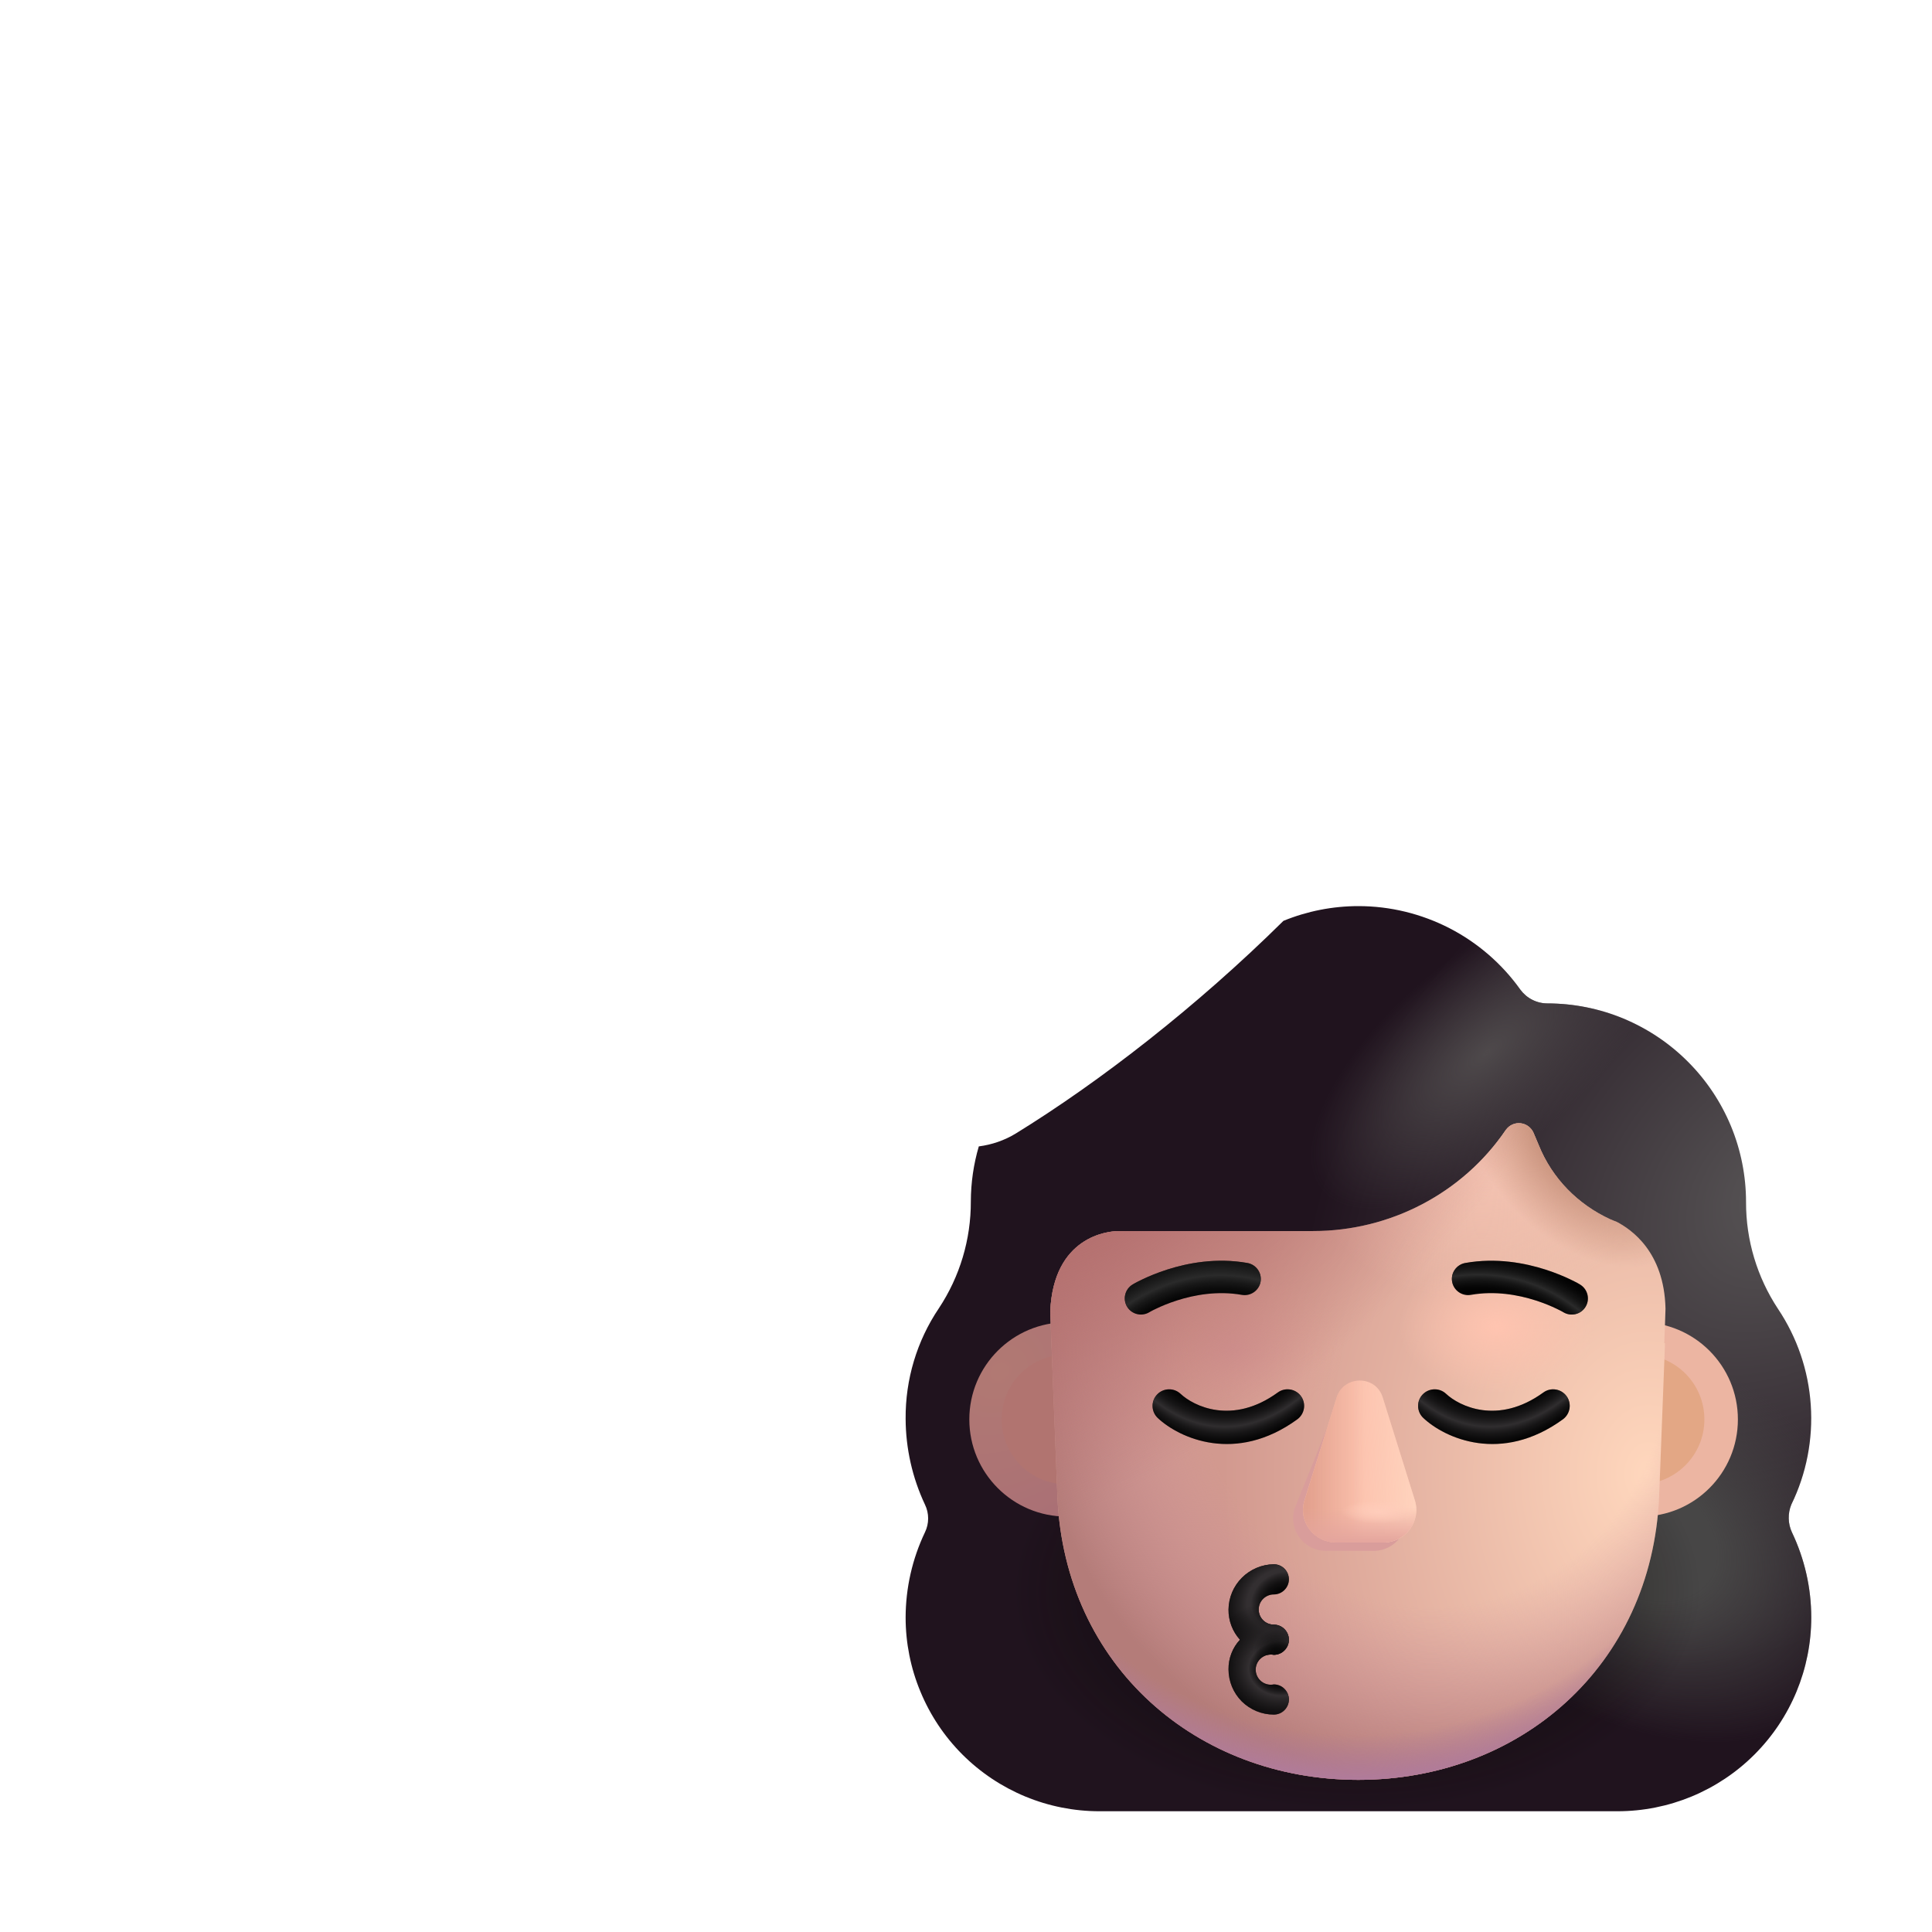 <svg width="32" height="32" viewBox="0 0 32 32" fill="none" xmlns="http://www.w3.org/2000/svg">
<path d="M16.212 18.988C16.428 18.96 16.636 18.889 16.822 18.776C18.211 17.921 19.821 16.673 21.258 15.252C21.652 15.091 22.073 15.008 22.5 15.008C23.025 15.008 23.541 15.134 24.008 15.374C24.474 15.614 24.876 15.963 25.18 16.39C25.232 16.461 25.299 16.519 25.378 16.559C25.456 16.599 25.542 16.62 25.63 16.62C26.062 16.62 26.49 16.705 26.889 16.87C27.288 17.036 27.651 17.278 27.956 17.584C28.262 17.889 28.504 18.252 28.67 18.651C28.835 19.05 28.92 19.478 28.92 19.91C28.918 20.539 29.103 21.155 29.45 21.68C29.767 22.154 29.954 22.702 29.992 23.271C30.031 23.839 29.92 24.408 29.67 24.92C29.64 24.993 29.625 25.072 29.627 25.151C29.628 25.23 29.647 25.308 29.68 25.38C29.89 25.82 30 26.302 30 26.79C30 27.641 29.662 28.458 29.06 29.06C28.458 29.662 27.642 30 26.79 30H18.21C17.789 30 17.371 29.917 16.982 29.756C16.592 29.594 16.238 29.358 15.94 29.06C15.642 28.762 15.406 28.408 15.245 28.018C15.083 27.629 15 27.212 15 26.79C15.001 26.302 15.11 25.82 15.32 25.38C15.355 25.308 15.373 25.23 15.373 25.15C15.373 25.07 15.355 24.992 15.32 24.92C15.111 24.476 15.002 23.991 15 23.5C14.995 22.849 15.186 22.21 15.55 21.67C15.898 21.145 16.082 20.529 16.08 19.9C16.081 19.588 16.126 19.281 16.212 18.988Z" fill="url(#paint0_radial_4552_40060)"/>
<path d="M16.212 18.988C16.428 18.96 16.636 18.889 16.822 18.776C18.211 17.921 19.821 16.673 21.258 15.252C21.652 15.091 22.073 15.008 22.5 15.008C23.025 15.008 23.541 15.134 24.008 15.374C24.474 15.614 24.876 15.963 25.18 16.39C25.232 16.461 25.299 16.519 25.378 16.559C25.456 16.599 25.542 16.62 25.63 16.62C26.062 16.62 26.49 16.705 26.889 16.87C27.288 17.036 27.651 17.278 27.956 17.584C28.262 17.889 28.504 18.252 28.67 18.651C28.835 19.05 28.92 19.478 28.92 19.91C28.918 20.539 29.103 21.155 29.45 21.68C29.767 22.154 29.954 22.702 29.992 23.271C30.031 23.839 29.92 24.408 29.67 24.92C29.64 24.993 29.625 25.072 29.627 25.151C29.628 25.23 29.647 25.308 29.68 25.38C29.89 25.82 30 26.302 30 26.79C30 27.641 29.662 28.458 29.06 29.06C28.458 29.662 27.642 30 26.79 30H18.21C17.789 30 17.371 29.917 16.982 29.756C16.592 29.594 16.238 29.358 15.94 29.06C15.642 28.762 15.406 28.408 15.245 28.018C15.083 27.629 15 27.212 15 26.79C15.001 26.302 15.11 25.82 15.32 25.38C15.355 25.308 15.373 25.23 15.373 25.15C15.373 25.07 15.355 24.992 15.32 24.92C15.111 24.476 15.002 23.991 15 23.5C14.995 22.849 15.186 22.21 15.55 21.67C15.898 21.145 16.082 20.529 16.08 19.9C16.081 19.588 16.126 19.281 16.212 18.988Z" fill="url(#paint1_radial_4552_40060)"/>
<path d="M16.212 18.988C16.428 18.96 16.636 18.889 16.822 18.776C18.211 17.921 19.821 16.673 21.258 15.252C21.652 15.091 22.073 15.008 22.5 15.008C23.025 15.008 23.541 15.134 24.008 15.374C24.474 15.614 24.876 15.963 25.18 16.39C25.232 16.461 25.299 16.519 25.378 16.559C25.456 16.599 25.542 16.62 25.63 16.62C26.062 16.62 26.49 16.705 26.889 16.87C27.288 17.036 27.651 17.278 27.956 17.584C28.262 17.889 28.504 18.252 28.67 18.651C28.835 19.05 28.92 19.478 28.92 19.91C28.918 20.539 29.103 21.155 29.45 21.68C29.767 22.154 29.954 22.702 29.992 23.271C30.031 23.839 29.92 24.408 29.67 24.92C29.64 24.993 29.625 25.072 29.627 25.151C29.628 25.23 29.647 25.308 29.68 25.38C29.89 25.82 30 26.302 30 26.79C30 27.641 29.662 28.458 29.06 29.06C28.458 29.662 27.642 30 26.79 30H18.21C17.789 30 17.371 29.917 16.982 29.756C16.592 29.594 16.238 29.358 15.94 29.06C15.642 28.762 15.406 28.408 15.245 28.018C15.083 27.629 15 27.212 15 26.79C15.001 26.302 15.11 25.82 15.32 25.38C15.355 25.308 15.373 25.23 15.373 25.15C15.373 25.07 15.355 24.992 15.32 24.92C15.111 24.476 15.002 23.991 15 23.5C14.995 22.849 15.186 22.21 15.55 21.67C15.898 21.145 16.082 20.529 16.08 19.9C16.081 19.588 16.126 19.281 16.212 18.988Z" fill="url(#paint2_radial_4552_40060)"/>
<path d="M16.212 18.988C16.428 18.96 16.636 18.889 16.822 18.776C18.211 17.921 19.821 16.673 21.258 15.252C21.652 15.091 22.073 15.008 22.5 15.008C23.025 15.008 23.541 15.134 24.008 15.374C24.474 15.614 24.876 15.963 25.18 16.39C25.232 16.461 25.299 16.519 25.378 16.559C25.456 16.599 25.542 16.62 25.63 16.62C26.062 16.62 26.49 16.705 26.889 16.87C27.288 17.036 27.651 17.278 27.956 17.584C28.262 17.889 28.504 18.252 28.67 18.651C28.835 19.05 28.92 19.478 28.92 19.91C28.918 20.539 29.103 21.155 29.45 21.68C29.767 22.154 29.954 22.702 29.992 23.271C30.031 23.839 29.92 24.408 29.67 24.92C29.64 24.993 29.625 25.072 29.627 25.151C29.628 25.23 29.647 25.308 29.68 25.38C29.89 25.82 30 26.302 30 26.79C30 27.641 29.662 28.458 29.06 29.06C28.458 29.662 27.642 30 26.79 30H18.21C17.789 30 17.371 29.917 16.982 29.756C16.592 29.594 16.238 29.358 15.94 29.06C15.642 28.762 15.406 28.408 15.245 28.018C15.083 27.629 15 27.212 15 26.79C15.001 26.302 15.11 25.82 15.32 25.38C15.355 25.308 15.373 25.23 15.373 25.15C15.373 25.07 15.355 24.992 15.32 24.92C15.111 24.476 15.002 23.991 15 23.5C14.995 22.849 15.186 22.21 15.55 21.67C15.898 21.145 16.082 20.529 16.08 19.9C16.081 19.588 16.126 19.281 16.212 18.988Z" fill="url(#paint3_radial_4552_40060)"/>
<path d="M27.176 25.119C26.287 25.119 25.567 24.399 25.567 23.51C25.567 22.621 26.287 21.901 27.176 21.901C28.065 21.901 28.785 22.621 28.785 23.51C28.785 24.399 28.065 25.119 27.176 25.119Z" fill="url(#paint4_radial_4552_40060)"/>
<path d="M17.664 25.119C16.776 25.119 16.055 24.399 16.055 23.51C16.055 22.621 16.776 21.901 17.664 21.901C18.553 21.901 19.273 22.621 19.273 23.51C19.273 24.399 18.553 25.119 17.664 25.119Z" fill="url(#paint5_radial_4552_40060)"/>
<path d="M17.664 24.584C17.071 24.584 16.59 24.103 16.59 23.51C16.59 22.917 17.071 22.436 17.664 22.436C18.257 22.436 18.738 22.917 18.738 23.51C18.738 24.103 18.257 24.584 17.664 24.584Z" fill="#B17470"/>
<path d="M27.156 24.584C26.563 24.584 26.082 24.103 26.082 23.51C26.082 22.917 26.563 22.436 27.156 22.436C27.75 22.436 28.23 22.917 28.23 23.51C28.23 24.103 27.75 24.584 27.156 24.584Z" fill="#E3A785"/>
<path d="M27.578 22.247H27.565L27.576 21.982L27.586 21.676C27.565 20.727 27.012 20.36 26.776 20.237C26.76 20.232 26.742 20.224 26.724 20.217C26.707 20.209 26.689 20.201 26.673 20.196C26.14 19.951 25.709 19.523 25.484 18.962L25.402 18.768C25.32 18.574 25.063 18.544 24.94 18.717C24.222 19.768 23.023 20.39 21.751 20.39H18.531C18.351 20.39 17.449 20.478 17.395 21.723L17.514 24.796C17.637 27.598 19.826 29.48 22.497 29.48C25.169 29.48 27.357 27.598 27.48 24.796L27.578 22.247Z" fill="url(#paint6_radial_4552_40060)"/>
<path d="M27.578 22.247H27.565L27.576 21.982L27.586 21.676C27.565 20.727 27.012 20.36 26.776 20.237C26.76 20.232 26.742 20.224 26.724 20.217C26.707 20.209 26.689 20.201 26.673 20.196C26.14 19.951 25.709 19.523 25.484 18.962L25.402 18.768C25.32 18.574 25.063 18.544 24.94 18.717C24.222 19.768 23.023 20.39 21.751 20.39H18.531C18.351 20.39 17.449 20.478 17.395 21.723L17.514 24.796C17.637 27.598 19.826 29.48 22.497 29.48C25.169 29.48 27.357 27.598 27.48 24.796L27.578 22.247Z" fill="url(#paint7_radial_4552_40060)"/>
<path d="M27.578 22.247H27.565L27.576 21.982L27.586 21.676C27.565 20.727 27.012 20.36 26.776 20.237C26.76 20.232 26.742 20.224 26.724 20.217C26.707 20.209 26.689 20.201 26.673 20.196C26.14 19.951 25.709 19.523 25.484 18.962L25.402 18.768C25.32 18.574 25.063 18.544 24.94 18.717C24.222 19.768 23.023 20.39 21.751 20.39H18.531C18.351 20.39 17.449 20.478 17.395 21.723L17.514 24.796C17.637 27.598 19.826 29.48 22.497 29.48C25.169 29.48 27.357 27.598 27.48 24.796L27.578 22.247Z" fill="url(#paint8_radial_4552_40060)"/>
<path d="M27.578 22.247H27.565L27.576 21.982L27.586 21.676C27.565 20.727 27.012 20.36 26.776 20.237C26.76 20.232 26.742 20.224 26.724 20.217C26.707 20.209 26.689 20.201 26.673 20.196C26.14 19.951 25.709 19.523 25.484 18.962L25.402 18.768C25.32 18.574 25.063 18.544 24.94 18.717C24.222 19.768 23.023 20.39 21.751 20.39H18.531C18.351 20.39 17.449 20.478 17.395 21.723L17.514 24.796C17.637 27.598 19.826 29.48 22.497 29.48C25.169 29.48 27.357 27.598 27.48 24.796L27.578 22.247Z" fill="url(#paint9_radial_4552_40060)"/>
<path d="M27.578 22.247H27.565L27.576 21.982L27.586 21.676C27.565 20.727 27.012 20.36 26.776 20.237C26.76 20.232 26.742 20.224 26.724 20.217C26.707 20.209 26.689 20.201 26.673 20.196C26.14 19.951 25.709 19.523 25.484 18.962L25.402 18.768C25.32 18.574 25.063 18.544 24.94 18.717C24.222 19.768 23.023 20.39 21.751 20.39H18.531C18.351 20.39 17.449 20.478 17.395 21.723L17.514 24.796C17.637 27.598 19.826 29.48 22.497 29.48C25.169 29.48 27.357 27.598 27.48 24.796L27.578 22.247Z" fill="url(#paint10_radial_4552_40060)"/>
<path d="M27.578 22.247H27.565L27.576 21.982L27.586 21.676C27.565 20.727 27.012 20.36 26.776 20.237C26.76 20.232 26.742 20.224 26.724 20.217C26.707 20.209 26.689 20.201 26.673 20.196C26.14 19.951 25.709 19.523 25.484 18.962L25.402 18.768C25.32 18.574 25.063 18.544 24.94 18.717C24.222 19.768 23.023 20.39 21.751 20.39H18.531C18.351 20.39 17.449 20.478 17.395 21.723L17.514 24.796C17.637 27.598 19.826 29.48 22.497 29.48C25.169 29.48 27.357 27.598 27.48 24.796L27.578 22.247Z" fill="url(#paint11_radial_4552_40060)"/>
<path d="M27.578 22.247H27.565L27.576 21.982L27.586 21.676C27.565 20.727 27.012 20.36 26.776 20.237C26.76 20.232 26.742 20.224 26.724 20.217C26.707 20.209 26.689 20.201 26.673 20.196C26.14 19.951 25.709 19.523 25.484 18.962L25.402 18.768C25.32 18.574 25.063 18.544 24.94 18.717C24.222 19.768 23.023 20.39 21.751 20.39H18.531C18.351 20.39 17.449 20.478 17.395 21.723L17.514 24.796C17.637 27.598 19.826 29.48 22.497 29.48C25.169 29.48 27.357 27.598 27.48 24.796L27.578 22.247Z" fill="url(#paint12_radial_4552_40060)"/>
<path d="M27.578 22.247H27.565L27.576 21.982L27.586 21.676C27.565 20.727 27.012 20.36 26.776 20.237C26.76 20.232 26.742 20.224 26.724 20.217C26.707 20.209 26.689 20.201 26.673 20.196C26.14 19.951 25.709 19.523 25.484 18.962L25.402 18.768C25.32 18.574 25.063 18.544 24.94 18.717C24.222 19.768 23.023 20.39 21.751 20.39H18.531C18.351 20.39 17.449 20.478 17.395 21.723L17.514 24.796C17.637 27.598 19.826 29.48 22.497 29.48C25.169 29.48 27.357 27.598 27.48 24.796L27.578 22.247Z" fill="url(#paint13_radial_4552_40060)"/>
<path d="M22.126 23.287L21.443 24.987C21.334 25.337 21.595 25.687 21.963 25.687H22.75C23.119 25.687 23.379 25.332 23.27 24.987L22.739 23.287C22.625 22.911 22.246 22.911 22.126 23.287Z" fill="#D99D9B"/>
<path d="M22.138 23.149L21.607 24.849C21.498 25.198 21.759 25.548 22.128 25.548H22.914C23.283 25.548 23.543 25.193 23.434 24.849L22.903 23.149C22.789 22.772 22.258 22.772 22.138 23.149Z" fill="#FCC2AE"/>
<path d="M22.138 23.149L21.607 24.849C21.498 25.198 21.759 25.548 22.128 25.548H22.914C23.283 25.548 23.543 25.193 23.434 24.849L22.903 23.149C22.789 22.772 22.258 22.772 22.138 23.149Z" fill="url(#paint14_linear_4552_40060)"/>
<path d="M22.138 23.149L21.607 24.849C21.498 25.198 21.759 25.548 22.128 25.548H22.914C23.283 25.548 23.543 25.193 23.434 24.849L22.903 23.149C22.789 22.772 22.258 22.772 22.138 23.149Z" fill="url(#paint15_linear_4552_40060)"/>
<path d="M22.138 23.149L21.607 24.849C21.498 25.198 21.759 25.548 22.128 25.548H22.914C23.283 25.548 23.543 25.193 23.434 24.849L22.903 23.149C22.789 22.772 22.258 22.772 22.138 23.149Z" fill="url(#paint16_linear_4552_40060)"/>
<path d="M22.138 23.149L21.607 24.849C21.498 25.198 21.759 25.548 22.128 25.548H22.914C23.283 25.548 23.543 25.193 23.434 24.849L22.903 23.149C22.789 22.772 22.258 22.772 22.138 23.149Z" fill="url(#paint17_radial_4552_40060)"/>
<path d="M25.89 21.732L25.895 21.735C25.895 21.735 25.895 21.735 25.895 21.735C26.022 21.811 26.186 21.77 26.263 21.643C26.339 21.516 26.297 21.351 26.17 21.275L26.17 21.274L26.169 21.274L26.166 21.272L26.157 21.267C26.149 21.262 26.138 21.256 26.124 21.248C26.096 21.234 26.057 21.213 26.008 21.19C25.91 21.143 25.769 21.083 25.598 21.028C25.258 20.919 24.783 20.828 24.27 20.919C24.124 20.945 24.026 21.084 24.052 21.23C24.078 21.375 24.217 21.473 24.363 21.447C24.762 21.377 25.145 21.446 25.435 21.539C25.579 21.585 25.696 21.635 25.777 21.674C25.818 21.693 25.848 21.709 25.869 21.72C25.878 21.726 25.886 21.73 25.89 21.732Z" fill="#010101"/>
<path d="M25.89 21.732L25.895 21.735C25.895 21.735 25.895 21.735 25.895 21.735C26.022 21.811 26.186 21.77 26.263 21.643C26.339 21.516 26.297 21.351 26.17 21.275L26.17 21.274L26.169 21.274L26.166 21.272L26.157 21.267C26.149 21.262 26.138 21.256 26.124 21.248C26.096 21.234 26.057 21.213 26.008 21.19C25.91 21.143 25.769 21.083 25.598 21.028C25.258 20.919 24.783 20.828 24.27 20.919C24.124 20.945 24.026 21.084 24.052 21.23C24.078 21.375 24.217 21.473 24.363 21.447C24.762 21.377 25.145 21.446 25.435 21.539C25.579 21.585 25.696 21.635 25.777 21.674C25.818 21.693 25.848 21.709 25.869 21.72C25.878 21.726 25.886 21.73 25.89 21.732Z" fill="url(#paint18_radial_4552_40060)"/>
<path fill-rule="evenodd" clip-rule="evenodd" d="M18.76 21.275C18.76 21.275 18.76 21.275 18.898 21.505L18.76 21.275C18.633 21.351 18.592 21.516 18.668 21.643C18.744 21.77 18.909 21.811 19.036 21.735C19.036 21.735 19.036 21.735 19.036 21.735L19.041 21.732C19.045 21.73 19.052 21.726 19.062 21.72C19.082 21.709 19.113 21.693 19.154 21.674C19.234 21.635 19.352 21.585 19.496 21.539C19.786 21.446 20.169 21.377 20.568 21.447C20.714 21.473 20.853 21.375 20.879 21.23C20.904 21.084 20.807 20.945 20.661 20.919C20.148 20.828 19.673 20.919 19.333 21.028C19.162 21.083 19.021 21.143 18.923 21.19C18.873 21.213 18.834 21.234 18.807 21.248C18.793 21.256 18.782 21.262 18.774 21.267L18.765 21.272L18.762 21.274L18.761 21.274L18.76 21.275Z" fill="#010101"/>
<path fill-rule="evenodd" clip-rule="evenodd" d="M18.76 21.275C18.76 21.275 18.76 21.275 18.898 21.505L18.76 21.275C18.633 21.351 18.592 21.516 18.668 21.643C18.744 21.77 18.909 21.811 19.036 21.735C19.036 21.735 19.036 21.735 19.036 21.735L19.041 21.732C19.045 21.73 19.052 21.726 19.062 21.72C19.082 21.709 19.113 21.693 19.154 21.674C19.234 21.635 19.352 21.585 19.496 21.539C19.786 21.446 20.169 21.377 20.568 21.447C20.714 21.473 20.853 21.375 20.879 21.23C20.904 21.084 20.807 20.945 20.661 20.919C20.148 20.828 19.673 20.919 19.333 21.028C19.162 21.083 19.021 21.143 18.923 21.19C18.873 21.213 18.834 21.234 18.807 21.248C18.793 21.256 18.782 21.262 18.774 21.267L18.765 21.272L18.762 21.274L18.761 21.274L18.76 21.275Z" fill="url(#paint19_radial_4552_40060)"/>
<path fill-rule="evenodd" clip-rule="evenodd" d="M21.548 23.125C21.637 23.247 21.61 23.419 21.487 23.509C20.468 24.25 19.531 23.821 19.176 23.486C19.066 23.382 19.061 23.208 19.165 23.098C19.269 22.987 19.443 22.982 19.554 23.086C19.768 23.288 20.411 23.611 21.164 23.064C21.287 22.974 21.459 23.002 21.548 23.125Z" fill="#010101"/>
<path fill-rule="evenodd" clip-rule="evenodd" d="M21.548 23.125C21.637 23.247 21.61 23.419 21.487 23.509C20.468 24.25 19.531 23.821 19.176 23.486C19.066 23.382 19.061 23.208 19.165 23.098C19.269 22.987 19.443 22.982 19.554 23.086C19.768 23.288 20.411 23.611 21.164 23.064C21.287 22.974 21.459 23.002 21.548 23.125Z" fill="url(#paint20_radial_4552_40060)"/>
<path fill-rule="evenodd" clip-rule="evenodd" d="M25.947 23.125C26.036 23.247 26.009 23.419 25.886 23.509C24.866 24.25 23.929 23.821 23.575 23.486C23.464 23.382 23.459 23.208 23.563 23.098C23.668 22.987 23.842 22.982 23.952 23.086C24.166 23.288 24.809 23.611 25.563 23.064C25.686 22.974 25.857 23.002 25.947 23.125Z" fill="#010101"/>
<path fill-rule="evenodd" clip-rule="evenodd" d="M25.947 23.125C26.036 23.247 26.009 23.419 25.886 23.509C24.866 24.25 23.929 23.821 23.575 23.486C23.464 23.382 23.459 23.208 23.563 23.098C23.668 22.987 23.842 22.982 23.952 23.086C24.166 23.288 24.809 23.611 25.563 23.064C25.686 22.974 25.857 23.002 25.947 23.125Z" fill="url(#paint21_radial_4552_40060)"/>
<path d="M21.098 28.399C21.164 28.399 21.228 28.373 21.274 28.326C21.321 28.279 21.348 28.215 21.348 28.149C21.348 28.083 21.321 28.019 21.274 27.972C21.228 27.925 21.164 27.899 21.098 27.899C21.061 27.907 21.024 27.906 20.988 27.897C20.952 27.888 20.918 27.871 20.89 27.848C20.861 27.824 20.838 27.795 20.822 27.761C20.806 27.728 20.798 27.691 20.798 27.654C20.798 27.617 20.806 27.581 20.822 27.547C20.838 27.514 20.861 27.484 20.89 27.461C20.918 27.437 20.952 27.42 20.988 27.412C21.024 27.403 21.061 27.402 21.098 27.409C21.164 27.409 21.228 27.383 21.274 27.336C21.321 27.289 21.348 27.226 21.348 27.159C21.348 27.093 21.321 27.029 21.274 26.982C21.228 26.936 21.164 26.909 21.098 26.909C21.031 26.909 20.968 26.883 20.921 26.836C20.874 26.789 20.848 26.726 20.848 26.659C20.848 26.593 20.874 26.529 20.921 26.482C20.968 26.436 21.031 26.409 21.098 26.409C21.164 26.409 21.228 26.383 21.274 26.336C21.321 26.289 21.348 26.226 21.348 26.159C21.348 26.093 21.321 26.029 21.274 25.982C21.228 25.936 21.164 25.909 21.098 25.909C20.9 25.912 20.71 25.992 20.57 26.132C20.43 26.272 20.35 26.461 20.348 26.659C20.346 26.844 20.414 27.022 20.538 27.159C20.414 27.292 20.346 27.468 20.348 27.649C20.348 27.848 20.427 28.039 20.567 28.18C20.708 28.32 20.899 28.399 21.098 28.399Z" fill="#010101"/>
<path d="M21.098 28.399C21.164 28.399 21.228 28.373 21.274 28.326C21.321 28.279 21.348 28.215 21.348 28.149C21.348 28.083 21.321 28.019 21.274 27.972C21.228 27.925 21.164 27.899 21.098 27.899C21.061 27.907 21.024 27.906 20.988 27.897C20.952 27.888 20.918 27.871 20.89 27.848C20.861 27.824 20.838 27.795 20.822 27.761C20.806 27.728 20.798 27.691 20.798 27.654C20.798 27.617 20.806 27.581 20.822 27.547C20.838 27.514 20.861 27.484 20.89 27.461C20.918 27.437 20.952 27.42 20.988 27.412C21.024 27.403 21.061 27.402 21.098 27.409C21.164 27.409 21.228 27.383 21.274 27.336C21.321 27.289 21.348 27.226 21.348 27.159C21.348 27.093 21.321 27.029 21.274 26.982C21.228 26.936 21.164 26.909 21.098 26.909C21.031 26.909 20.968 26.883 20.921 26.836C20.874 26.789 20.848 26.726 20.848 26.659C20.848 26.593 20.874 26.529 20.921 26.482C20.968 26.436 21.031 26.409 21.098 26.409C21.164 26.409 21.228 26.383 21.274 26.336C21.321 26.289 21.348 26.226 21.348 26.159C21.348 26.093 21.321 26.029 21.274 25.982C21.228 25.936 21.164 25.909 21.098 25.909C20.9 25.912 20.71 25.992 20.57 26.132C20.43 26.272 20.35 26.461 20.348 26.659C20.346 26.844 20.414 27.022 20.538 27.159C20.414 27.292 20.346 27.468 20.348 27.649C20.348 27.848 20.427 28.039 20.567 28.18C20.708 28.32 20.899 28.399 21.098 28.399Z" fill="url(#paint22_radial_4552_40060)"/>
<path d="M21.098 28.399C21.164 28.399 21.228 28.373 21.274 28.326C21.321 28.279 21.348 28.215 21.348 28.149C21.348 28.083 21.321 28.019 21.274 27.972C21.228 27.925 21.164 27.899 21.098 27.899C21.061 27.907 21.024 27.906 20.988 27.897C20.952 27.888 20.918 27.871 20.89 27.848C20.861 27.824 20.838 27.795 20.822 27.761C20.806 27.728 20.798 27.691 20.798 27.654C20.798 27.617 20.806 27.581 20.822 27.547C20.838 27.514 20.861 27.484 20.89 27.461C20.918 27.437 20.952 27.42 20.988 27.412C21.024 27.403 21.061 27.402 21.098 27.409C21.164 27.409 21.228 27.383 21.274 27.336C21.321 27.289 21.348 27.226 21.348 27.159C21.348 27.093 21.321 27.029 21.274 26.982C21.228 26.936 21.164 26.909 21.098 26.909C21.031 26.909 20.968 26.883 20.921 26.836C20.874 26.789 20.848 26.726 20.848 26.659C20.848 26.593 20.874 26.529 20.921 26.482C20.968 26.436 21.031 26.409 21.098 26.409C21.164 26.409 21.228 26.383 21.274 26.336C21.321 26.289 21.348 26.226 21.348 26.159C21.348 26.093 21.321 26.029 21.274 25.982C21.228 25.936 21.164 25.909 21.098 25.909C20.9 25.912 20.71 25.992 20.57 26.132C20.43 26.272 20.35 26.461 20.348 26.659C20.346 26.844 20.414 27.022 20.538 27.159C20.414 27.292 20.346 27.468 20.348 27.649C20.348 27.848 20.427 28.039 20.567 28.18C20.708 28.32 20.899 28.399 21.098 28.399Z" fill="url(#paint23_radial_4552_40060)"/>
<path d="M21.098 28.399C21.164 28.399 21.228 28.373 21.274 28.326C21.321 28.279 21.348 28.215 21.348 28.149C21.348 28.083 21.321 28.019 21.274 27.972C21.228 27.925 21.164 27.899 21.098 27.899C21.061 27.907 21.024 27.906 20.988 27.897C20.952 27.888 20.918 27.871 20.89 27.848C20.861 27.824 20.838 27.795 20.822 27.761C20.806 27.728 20.798 27.691 20.798 27.654C20.798 27.617 20.806 27.581 20.822 27.547C20.838 27.514 20.861 27.484 20.89 27.461C20.918 27.437 20.952 27.42 20.988 27.412C21.024 27.403 21.061 27.402 21.098 27.409C21.164 27.409 21.228 27.383 21.274 27.336C21.321 27.289 21.348 27.226 21.348 27.159C21.348 27.093 21.321 27.029 21.274 26.982C21.228 26.936 21.164 26.909 21.098 26.909C21.031 26.909 20.968 26.883 20.921 26.836C20.874 26.789 20.848 26.726 20.848 26.659C20.848 26.593 20.874 26.529 20.921 26.482C20.968 26.436 21.031 26.409 21.098 26.409C21.164 26.409 21.228 26.383 21.274 26.336C21.321 26.289 21.348 26.226 21.348 26.159C21.348 26.093 21.321 26.029 21.274 25.982C21.228 25.936 21.164 25.909 21.098 25.909C20.9 25.912 20.71 25.992 20.57 26.132C20.43 26.272 20.35 26.461 20.348 26.659C20.346 26.844 20.414 27.022 20.538 27.159C20.414 27.292 20.346 27.468 20.348 27.649C20.348 27.848 20.427 28.039 20.567 28.18C20.708 28.32 20.899 28.399 21.098 28.399Z" fill="url(#paint24_radial_4552_40060)"/>
<defs>
<radialGradient id="paint0_radial_4552_40060" cx="0" cy="0" r="1" gradientUnits="userSpaceOnUse" gradientTransform="translate(29.611 19.779) rotate(137.861) scale(14.085 10.518)">
<stop stop-color="#585556"/>
<stop offset="0.644" stop-color="#20131E"/>
</radialGradient>
<radialGradient id="paint1_radial_4552_40060" cx="0" cy="0" r="1" gradientUnits="userSpaceOnUse" gradientTransform="translate(24.633 17.426) rotate(140.065) scale(3.577 1.596)">
<stop stop-color="#4E494B"/>
<stop offset="1" stop-color="#4E494B" stop-opacity="0"/>
</radialGradient>
<radialGradient id="paint2_radial_4552_40060" cx="0" cy="0" r="1" gradientUnits="userSpaceOnUse" gradientTransform="translate(27.11 25.381) rotate(32.053) scale(4.419 3.048)">
<stop offset="0.323" stop-color="#474646"/>
<stop offset="1" stop-color="#474646" stop-opacity="0"/>
</radialGradient>
<radialGradient id="paint3_radial_4552_40060" cx="0" cy="0" r="1" gradientUnits="userSpaceOnUse" gradientTransform="translate(22.463 26.37) rotate(-90) scale(17.913 28.435)">
<stop stop-color="#070503"/>
<stop offset="0.204" stop-color="#070503" stop-opacity="0"/>
</radialGradient>
<radialGradient id="paint4_radial_4552_40060" cx="0" cy="0" r="1" gradientUnits="userSpaceOnUse" gradientTransform="translate(25.567 22.687) rotate(26.031) scale(4.377 3.933)">
<stop stop-color="#FFCFB7"/>
<stop offset="0.392" stop-color="#ECB5A2"/>
</radialGradient>
<radialGradient id="paint5_radial_4552_40060" cx="0" cy="0" r="1" gradientUnits="userSpaceOnUse" gradientTransform="translate(16.558 22.722) rotate(49.351) scale(2.454 2.996)">
<stop stop-color="#B17973"/>
<stop offset="1" stop-color="#AA7075"/>
</radialGradient>
<radialGradient id="paint6_radial_4552_40060" cx="0" cy="0" r="1" gradientUnits="userSpaceOnUse" gradientTransform="translate(27.315 24.415) rotate(180) scale(7.072 9.465)">
<stop stop-color="#FFD7BD"/>
<stop offset="1" stop-color="#D2998F"/>
</radialGradient>
<radialGradient id="paint7_radial_4552_40060" cx="0" cy="0" r="1" gradientUnits="userSpaceOnUse" gradientTransform="translate(20.412 22.364) rotate(90) scale(1.317 1.824)">
<stop stop-color="#D59794"/>
<stop offset="1" stop-color="#DEA297" stop-opacity="0"/>
</radialGradient>
<radialGradient id="paint8_radial_4552_40060" cx="0" cy="0" r="1" gradientUnits="userSpaceOnUse" gradientTransform="translate(24.794 21.97) rotate(90) scale(1.114 1.624)">
<stop stop-color="#FFC4B0"/>
<stop offset="1" stop-color="#FFC4B0" stop-opacity="0"/>
</radialGradient>
<radialGradient id="paint9_radial_4552_40060" cx="0" cy="0" r="1" gradientUnits="userSpaceOnUse" gradientTransform="translate(24.645 18.385) rotate(61.22) scale(3.145 3.341)">
<stop stop-color="#FCCCBA"/>
<stop offset="1" stop-color="#FCCCBA" stop-opacity="0"/>
</radialGradient>
<radialGradient id="paint10_radial_4552_40060" cx="0" cy="0" r="1" gradientUnits="userSpaceOnUse" gradientTransform="translate(26.184 18.822) rotate(49.359) scale(2.471 1.644)">
<stop offset="0.218" stop-color="#BE8770"/>
<stop offset="1" stop-color="#BE8770" stop-opacity="0"/>
</radialGradient>
<radialGradient id="paint11_radial_4552_40060" cx="0" cy="0" r="1" gradientUnits="userSpaceOnUse" gradientTransform="translate(23.703 22.383) rotate(90) scale(7.096 6.649)">
<stop offset="0.595" stop-color="#CD929C" stop-opacity="0"/>
<stop offset="1" stop-color="#B47C79"/>
</radialGradient>
<radialGradient id="paint12_radial_4552_40060" cx="0" cy="0" r="1" gradientUnits="userSpaceOnUse" gradientTransform="translate(22.491 23.353) rotate(90) scale(6.127 6.772)">
<stop offset="0.879" stop-color="#B07B9B" stop-opacity="0"/>
<stop offset="1" stop-color="#B07B9B"/>
</radialGradient>
<radialGradient id="paint13_radial_4552_40060" cx="0" cy="0" r="1" gradientUnits="userSpaceOnUse" gradientTransform="translate(18.2 19.509) rotate(55.039) scale(4.69 9.274)">
<stop offset="0.108" stop-color="#B46F6E"/>
<stop offset="1" stop-color="#B46F6E" stop-opacity="0"/>
</radialGradient>
<linearGradient id="paint14_linear_4552_40060" x1="21.656" y1="24.483" x2="22.595" y2="24.483" gradientUnits="userSpaceOnUse">
<stop stop-color="#E3A18E"/>
<stop offset="1" stop-color="#E3A18E" stop-opacity="0"/>
</linearGradient>
<linearGradient id="paint15_linear_4552_40060" x1="23.459" y1="24.805" x2="22.433" y2="24.791" gradientUnits="userSpaceOnUse">
<stop stop-color="#FFD3BD"/>
<stop offset="1" stop-color="#FFD3BD" stop-opacity="0"/>
</linearGradient>
<linearGradient id="paint16_linear_4552_40060" x1="22.715" y1="25.548" x2="22.715" y2="24.975" gradientUnits="userSpaceOnUse">
<stop stop-color="#E4A59D"/>
<stop offset="1" stop-color="#E4A59D" stop-opacity="0"/>
</linearGradient>
<radialGradient id="paint17_radial_4552_40060" cx="0" cy="0" r="1" gradientUnits="userSpaceOnUse" gradientTransform="translate(22.848 25.041) rotate(90) scale(0.197 0.633)">
<stop stop-color="#FFCDBB"/>
<stop offset="1" stop-color="#FFCDBB" stop-opacity="0"/>
</radialGradient>
<radialGradient id="paint18_radial_4552_40060" cx="0" cy="0" r="1" gradientUnits="userSpaceOnUse" gradientTransform="translate(23.707 26.63) rotate(105.401) scale(12.661 8.56)">
<stop offset="0.419" stop-opacity="0"/>
<stop offset="0.444" stop-color="#353535" stop-opacity="0.8"/>
<stop offset="0.474" stop-opacity="0"/>
</radialGradient>
<radialGradient id="paint19_radial_4552_40060" cx="0" cy="0" r="1" gradientUnits="userSpaceOnUse" gradientTransform="translate(20.216 26.558) rotate(90) scale(12.025 8.246)">
<stop offset="0.422" stop-color="#131313" stop-opacity="0"/>
<stop offset="0.452" stop-color="#353535" stop-opacity="0.8"/>
<stop offset="0.501" stop-color="#131313" stop-opacity="0"/>
</radialGradient>
<radialGradient id="paint20_radial_4552_40060" cx="0" cy="0" r="1" gradientUnits="userSpaceOnUse" gradientTransform="translate(20.425 19.47) rotate(-86.82) scale(9.014 5.682)">
<stop offset="0.411" stop-opacity="0"/>
<stop offset="0.462" stop-color="#3C393B" stop-opacity="0.8"/>
<stop offset="0.505" stop-opacity="0"/>
</radialGradient>
<radialGradient id="paint21_radial_4552_40060" cx="0" cy="0" r="1" gradientUnits="userSpaceOnUse" gradientTransform="translate(24.823 19.47) rotate(-86.82) scale(9.014 5.682)">
<stop offset="0.411" stop-opacity="0"/>
<stop offset="0.462" stop-color="#3C393B" stop-opacity="0.8"/>
<stop offset="0.505" stop-opacity="0"/>
</radialGradient>
<radialGradient id="paint22_radial_4552_40060" cx="0" cy="0" r="1" gradientUnits="userSpaceOnUse" gradientTransform="translate(21.233 26.496) rotate(151.487) scale(1.964 1.654)">
<stop offset="0.028" stop-opacity="0"/>
<stop offset="0.27" stop-color="#332F31"/>
<stop offset="0.305" stop-color="#332F31"/>
<stop offset="0.735" stop-opacity="0"/>
</radialGradient>
<radialGradient id="paint23_radial_4552_40060" cx="0" cy="0" r="1" gradientUnits="userSpaceOnUse" gradientTransform="translate(21.215 27.637) rotate(-179.812) scale(1.815 1.529)">
<stop offset="0.106" stop-opacity="0"/>
<stop offset="0.294" stop-color="#332F31"/>
<stop offset="0.735" stop-opacity="0"/>
</radialGradient>
<radialGradient id="paint24_radial_4552_40060" cx="0" cy="0" r="1" gradientUnits="userSpaceOnUse" gradientTransform="translate(21.137 27.368) rotate(81.487) scale(0.38 0.369)">
<stop stop-color="#080808"/>
<stop offset="1" stop-color="#080808" stop-opacity="0"/>
</radialGradient>
</defs>
</svg>
